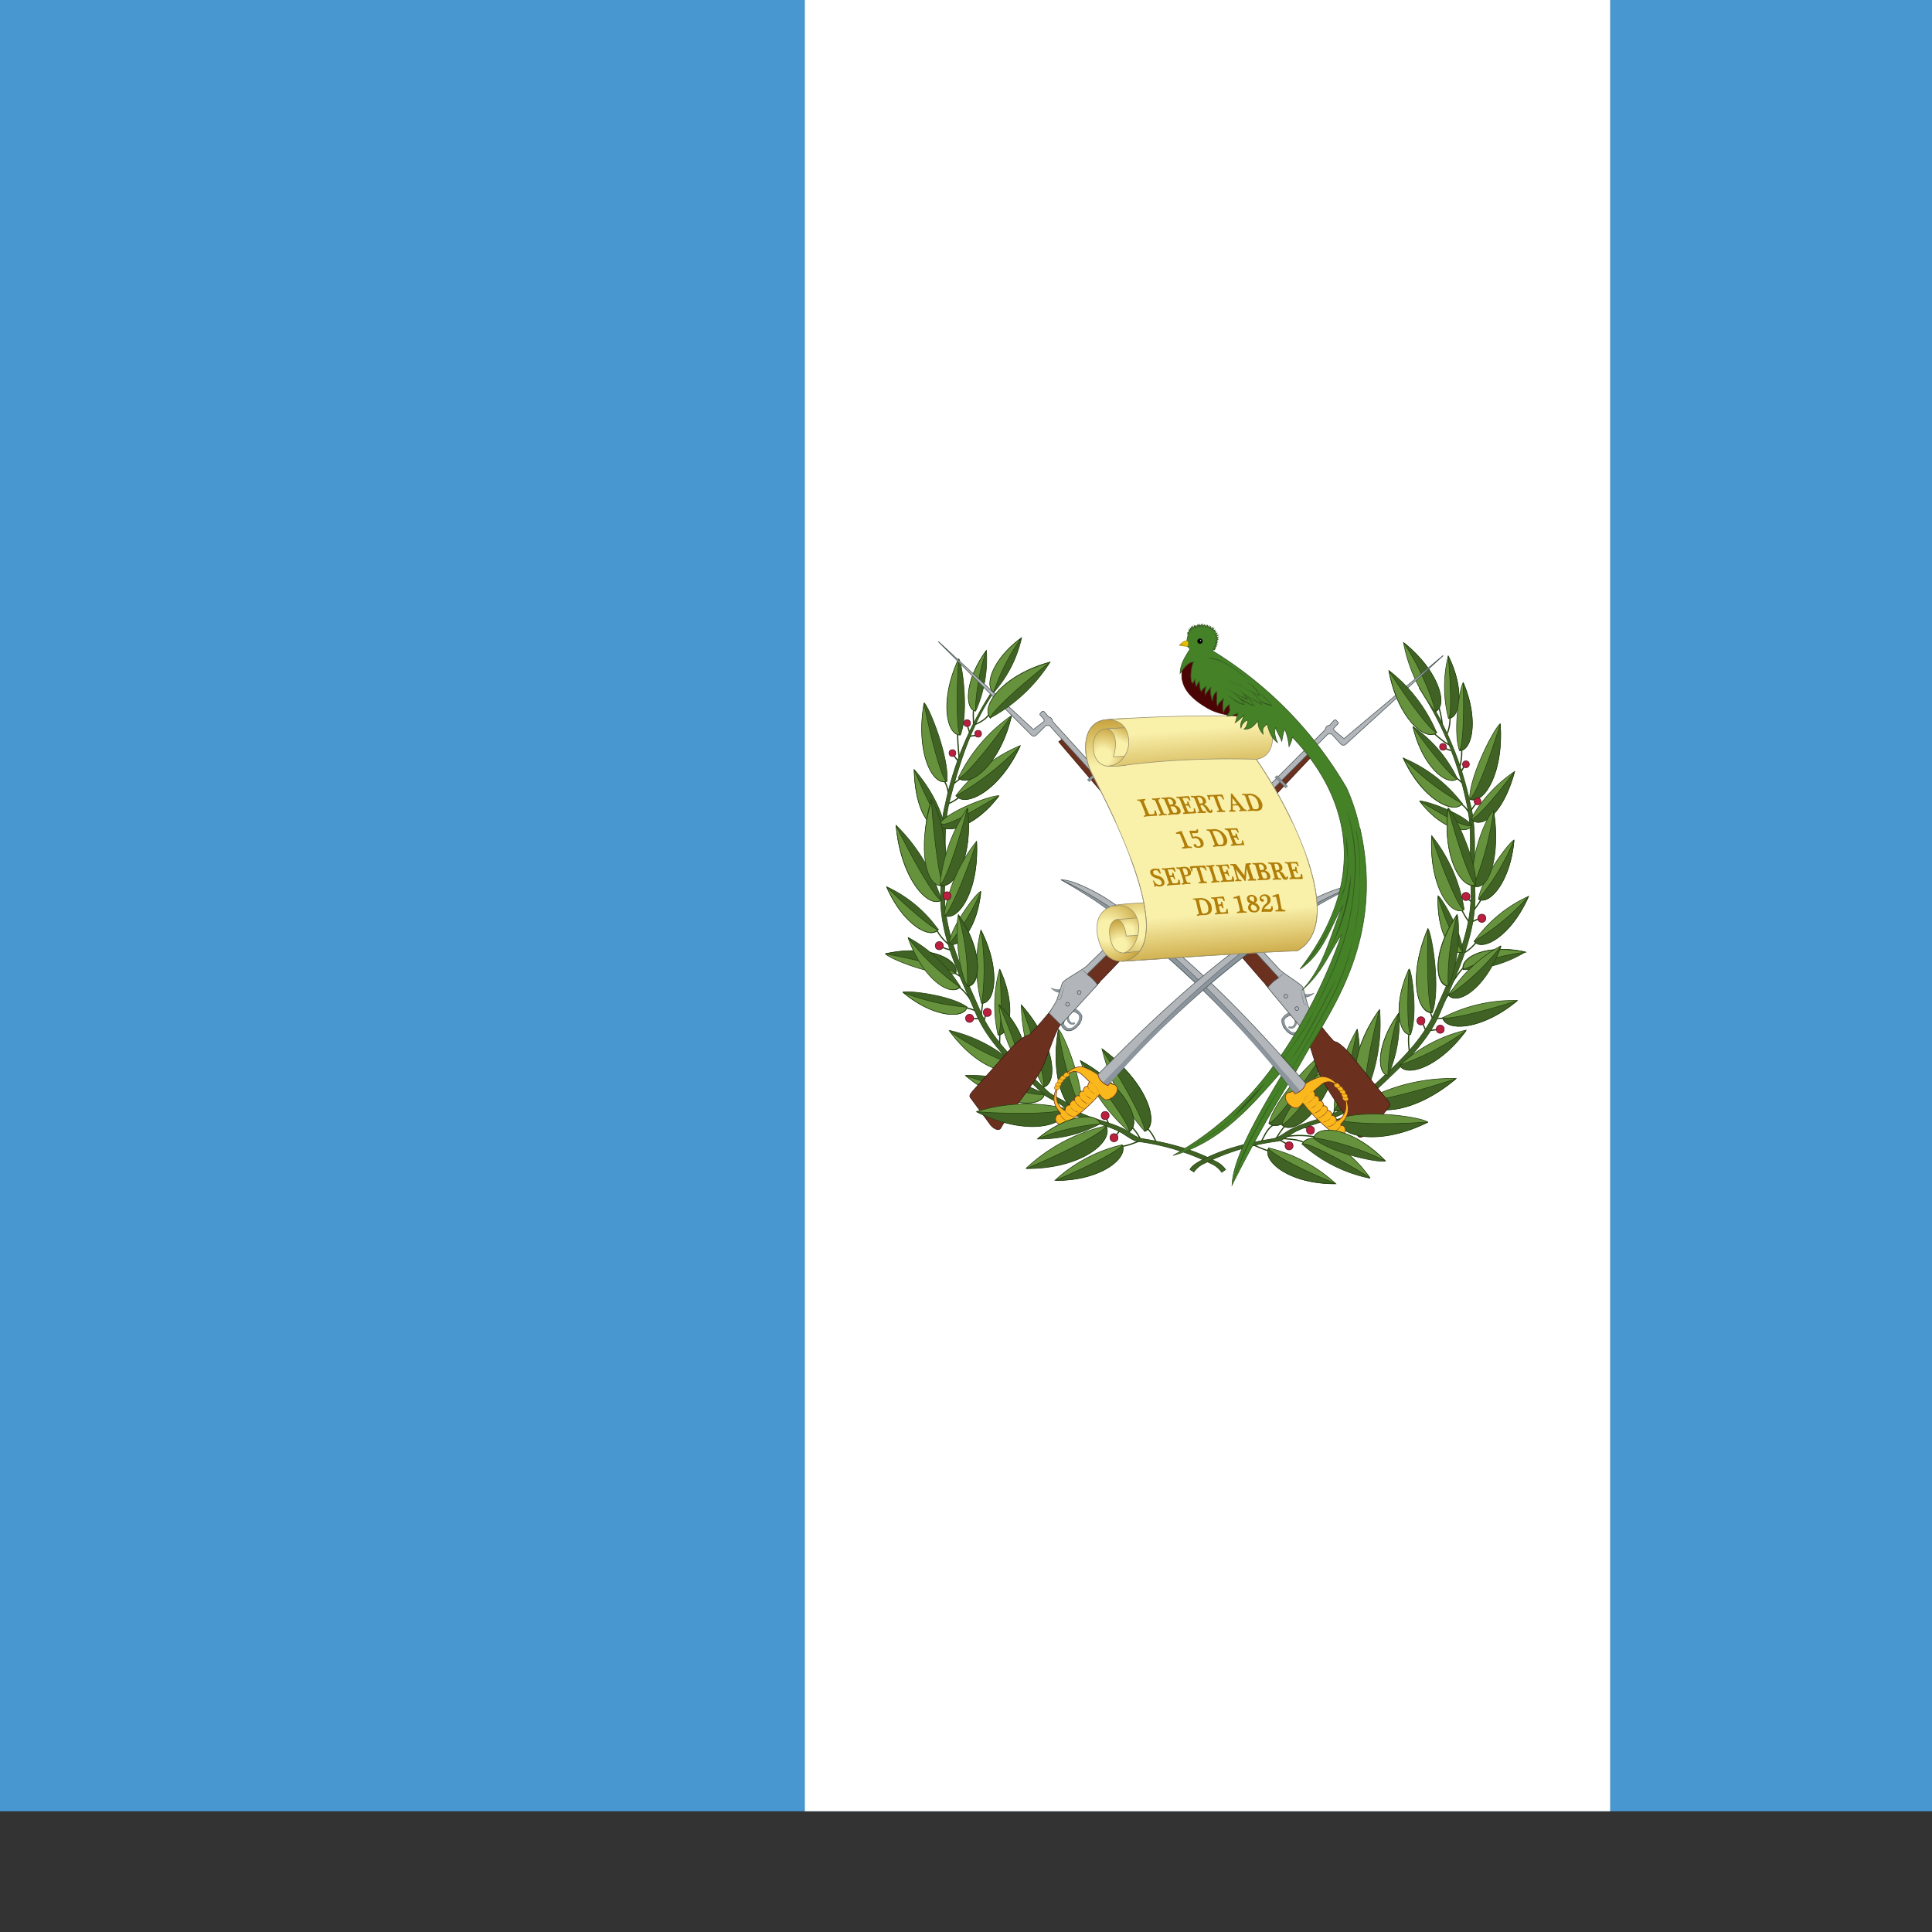 <svg xmlns="http://www.w3.org/2000/svg" version="1.1" viewBox="0 0 512 512" fill="currentColor"><rect x="0" y="0" width="512" height="512" fill="#333333" stroke="none"/><defs><radialGradient id="flagGt4x30" cx="447.4" cy="308.3" r="16.5" gradientUnits="userSpaceOnUse" href="#flagGt4x31"/><radialGradient id="flagGt4x31"><stop offset=".2" stop-color="#f9f0aa"/><stop offset="1" stop-color="#b07e09"/></radialGradient><radialGradient id="flagGt4x32" cx="451.6" cy="313" r="10.9" gradientUnits="userSpaceOnUse" href="#flagGt4x31"/><radialGradient id="flagGt4x33" cx="454.1" cy="308.6" r="9.8" gradientUnits="userSpaceOnUse" href="#flagGt4x31"/><radialGradient id="flagGt4x34" cx="458.4" cy="307.1" r="17.4" gradientUnits="userSpaceOnUse" href="#flagGt4x31"/><radialGradient id="flagGt4x35" cx="446" cy="252.4" r="13" gradientUnits="userSpaceOnUse" href="#flagGt4x31"/><radialGradient id="flagGt4x36" cx="477.9" cy="215.3" r=".3" gradientUnits="userSpaceOnUse"><stop offset=".3" stop-color="#a50a0a"/><stop offset="1" stop-color="#4c0505"/></radialGradient><radialGradient id="flagGt4x37" cx="489.1" cy="210.3" r=".3" fx="489.1" fy="210.3" gradientTransform="scale(.977 1.023)" gradientUnits="userSpaceOnUse"><stop offset="0" stop-color="#fff"/><stop offset="1" stop-color="#fff" stop-opacity="0"/></radialGradient><linearGradient id="flagGt4x38" x1="473.9" x2="472.4" y1="259.2" y2="232" gradientUnits="userSpaceOnUse"><stop offset=".2" stop-color="#b07e09" stop-opacity="0"/><stop offset="1" stop-color="#b07e09"/></linearGradient><linearGradient id="flagGt4x39" x1="483.1" x2="485.5" y1="296.7" y2="326.6" gradientUnits="userSpaceOnUse"><stop offset=".2" stop-color="#b07e09" stop-opacity="0"/><stop offset="1" stop-color="#b07e09"/></linearGradient><linearGradient id="flagGt4x3a" x1="451.5" x2="455.4" y1="249.5" y2="240.6" gradientUnits="userSpaceOnUse"><stop offset=".2" stop-color="#f9f0aa"/><stop offset="1" stop-color="#b07e09"/></linearGradient><linearGradient id="flagGt4x3b" x1="473.3" x2="475.9" y1="237.2" y2="270.4" gradientUnits="userSpaceOnUse"><stop offset=".2" stop-color="#f9f0aa"/><stop offset="1" stop-color="#b07e09"/></linearGradient></defs><path fill="#4997d0" d="M0 0h640v480H0Z"/><path fill="#fff" d="M213.3 0h213.4v480H213.3Z"/><g transform="matrix(.811 0 0 .826 -69.4 -8)"><g stroke="#24420e"><path fill="none" stroke-width=".4" d="M452.1 377.5c2.7-.4 4.2-1.2 6-1.8m2.3-4.1a13 13 0 0 1 3 4.7m-8.1-5.1a13 13 0 0 1 3 4.2m-49.5-136.6c-1 1.6-3 2.7-4.8 3.4m-.3-.2c0-1.4-.2-3 0-4.4m-1.9 5c0 .4.4 1.4.6 2m2.1 1l-2 .3m-4-.9c0 2.6.3 5.6.5 7.9m-1.8-1c.5.8 1 1.5 1.6 1.9m-4.6 6.5c.5.9 1 2 1.3 4m3.7-4.7l-2 1.5m1.7 4.4c-1 .9-2.2 1.5-3.5 2.1m-3.8 40.4a16 16 0 0 0 4 4.7m.6 1.7a8 8 0 0 1-3-1m4.4 8.5l1.7 1m-.4 3.4c1.2.8 2.5 2.3 3.7 3.9m-1.4 2.8c1.4.3 2.5.7 3.2 1m-1 2.5h2m1.3-5.3l-.5 4.2m1 1.6l.4-1.6m4.7 6l-.1 3.2m39.2 27.9l-1.2 1.6m-2.4-3.9l-.7-1.8"/><g stroke-width=".2"><path fill="#406325" d="M486.1 385a7.8 7.8 0 0 0-3.3-2.7c-7.7-4-15.4-5.9-24-7.3c-2.1-.3-4.1-2.2-6.2-3.2c-5-2.3-10.5-3.2-15.3-5.7c-.3-.1-1.5-.8-2-1.5c-2-2.2-5.5-2.9-7.6-5c-8.4-7.8-17.2-15-21.8-25.5c-5.6-12.7-12.5-25.8-11.6-40.2c.6-9.2-.7-18.4 1.5-27c3.4-13 7.6-25.7 15.4-36.4l-1.3.8a103.8 103.8 0 0 0-15.4 36.3c-2.3 8.7-1 18-1.5 27c-1 14.5 6 27.6 11.5 40.3c4.6 10.4 13.5 17.7 21.8 25.6c2.2 2 5.6 2.7 7.6 5a10 10 0 0 0 2 1.5c4.9 2.4 10.4 3.3 15.4 5.7c2 1 4 2.8 6 3.2a76.5 76.5 0 0 1 24.2 7.2a8 8 0 0 1 3.3 2.7l1.3-.9"/><g fill="#67923d"><path d="M406.3 331.6a46.9 46.9 0 0 1-.2-23.5c6.7 13 4.5 23.7.2 23.5zm45.9 45.4a49 49 0 0 0-21.9 11.4c15.1.1 24-7.3 21.9-11.4zm7.5-4.3a60.1 60.1 0 0 1-14-26.5c15 10.9 18.9 24.3 14 26.5z"/><path d="M454.6 372.8a55.1 55.1 0 0 1-16-22.8c15.3 8.2 20.3 20.2 16 22.8zM439 366c1-7.8-5.6-24.2-7.5-26c-3 16.5 3 27.6 7.5 26zm-27.3-24.3a42 42 0 0 1 .5-21c5.5 11.7 3.3 21.2-.5 21zM398 264.9a51 51 0 0 1 21-16c-6.8 14.6-18 19.9-21 16z"/><path d="M398.7 259.3a51.8 51.8 0 0 1 17.4-20c-3.7 15.7-13.7 23.2-17.4 20zm27.9 99.2a55 55 0 0 1-7.3-26.4c11.2 12.5 12 25.3 7.2 26.4zM397.9 322c-7 1.1-21.4-4.6-23-6.3c14.6-3.2 24.4 2 23 6.3zm-2.2-9.7c.8-5.5 8.6-15.8 10.3-16.6c-1 12-7.4 18.6-10.3 16.6zm51.3 58.6a57 57 0 0 0-26.1 13.6c18 .1 28.7-8.7 26.1-13.6z"/></g><g fill="#406325"><path d="M406.4 331.5c4.2.2 6.4-10.4-.3-23.4a78.9 78.9 0 0 1 .3 23.4zm11.2 20a48.8 48.8 0 0 0-21.7-11.2c8.9 12.1 19.9 15.1 21.7 11.2zm-24.4-53a56.8 56.8 0 0 0-14.8-24c1.5 17.2 10.6 26.7 14.8 24zm8.4 34.3c-5-3.7-19-5.4-21-4.8c10.2 8.4 20.2 8.5 21 4.8zm-9.4-24.8a42 42 0 0 0-16.9-13.8c5.5 12.4 14.6 17 16.9 13.7zm2.8-47.6c.8-7.6-5.6-23.4-7.4-25.2c-2.9 16 2.9 26.7 7.3 25.2zm4.4-14.9c2.7-6.5.8-22.4-.5-24.4c-6.4 13.5-3.8 24.6.5 24.4z"/><path d="M404.4 237.8a40.3 40.3 0 0 0 3.5-19.4c-7.2 9.7-7 18.9-3.5 19.4zm6-6.1a38.8 38.8 0 0 0 9-17.4c-9.7 7-12.2 15.8-9 17.4zm-16.1 43.2c.1.9-1-8.2-10-18.3c.4 14.8 6.2 20.4 10 18.3zm32.6 85.8a53 53 0 0 0-25.8-6c12.6 10.4 24.9 10.6 25.8 6zM439 366c-4.6 1.5-10.5-9.5-7.6-26a99 99 0 0 0 7.5 26zm13.3 11c2 4.1-6.8 11.5-21.8 11.4c12-5 21.2-9.9 21.8-11.3zm7.3-4.4c4.9-2.3 1.1-15.5-14-26.4c8.6 13.2 14.5 24.6 14 26.4z"/><path d="M454.6 372.7c4.2-2.7-.7-14.5-16-22.7c9.5 11.2 16.2 21 16 22.7zm-42.8-31c3.7.2 6-9.3.5-21c.7 11 .4 20-.5 21zM398 265c3 3.8 14-1.4 20.9-16a90.6 90.6 0 0 1-20.9 16z"/><path d="M398.9 259.3c3.6 3.2 13.5-4.3 17.2-20c-8 11.3-15.6 19.8-17.2 20zm27.7 99.1c4.7-1.1 4-13.8-7.3-26.3c5 13.5 8 24.8 7.3 26.3zM397.7 322c1.4-4.3-8.3-9.4-22.8-6.3c12.3 2.2 22 5 22.8 6.3zm-1.9-9.6c2.9 1.8 9.1-4.7 10.3-16.7a68.6 68.6 0 0 1-10.3 16.7zM447 371c2.5 5-8 13.7-26 13.6c14.2-5.9 25.3-11.8 26-13.6z"/><path d="M399.4 326.3a45 45 0 0 0-17-15.8c5 13.6 14.2 19.1 17 15.8z"/></g><g fill="#67923d"><path d="M392.4 274c4-4.7 17.5-9.2 19.6-9c-8 10.5-18 12.6-19.6 9zm25.1 77.5c-1.8 4-12.7 1-21.7-11.1a84.4 84.4 0 0 0 21.7 11.1zm-24.4-53c-4.2 2.7-13.1-6.8-14.7-24c6.6 13.3 13 23.5 14.7 24zm8.4 34.3c-.7 3.7-10.7 3.6-20.8-4.7a74 74 0 0 0 20.8 4.7zm-9.5-24.9c-2.3 3.2-11.2-1.3-16.7-13.7c8.2 8 15.5 13.7 16.8 13.7zm2.8-47.6c-4.4 1.6-10.1-9-7.3-25c2.7 13.5 6 24.2 7.3 25zm4.5-14.9c-4.3.3-6.9-10.8-.5-24.3c-.8 12.8-.5 23.3.5 24.3zm5-7.6c-3.4-.6-3.7-9.7 3.6-19.4a66.2 66.2 0 0 0-3.6 19.4zm6-6.1c-3.1-1.7-.7-10.4 9-17.3a66.2 66.2 0 0 0-9 17.3z"/><path d="M394.3 274.9c-3.9 2.1-9.6-3.5-10-18.3c5 11.7 8.6 17.8 10 18.3zm32.5 85.8c-.9 4.6-13.1 4.4-25.7-5.9c13.2 4.3 24.3 6.7 25.7 5.9zm-8.2-9.5A41 41 0 0 1 412 332c9 8.7 10.2 18.1 6.8 19.2zm-16.8-25c-3.6-5.8-4-20.9-3-23c8.3 11.9 7.3 22.7 3 23zm-2.7.1c-2.7 3.3-11.9-2.1-16.8-15.8a77.3 77.3 0 0 0 16.8 15.8z"/></g><g fill="#406325"><path d="M392.4 274c1.6 3.6 11.4 1.5 19.5-8.9c-12 6.8-16.7 9.8-19.5 8.9zm9.3 52c4.3-.3 5.3-11-3-22.8a72.7 72.7 0 0 1 3 22.9zm17 25.2c3.4-1 2.2-10.5-6.7-19.2c4.4 9.7 7.2 18 6.7 19.2z"/><path d="M394.2 291.8c2-8.4-1.7-22.6-4.3-25.6c-4.7 15.4-.2 26.6 4.3 25.6z"/></g><path fill="#67923d" d="M394 293.8c-6 1.3-8.7-12-4.1-27.1c1 13.5 2.8 26.1 4 27z"/><path fill="#67923d" d="M392.7 293.7a53 53 0 0 1 9-24.7c2 15.8-4.5 26.3-9 24.7z"/><path fill="#406325" d="M392.8 293.6c4.5 1.6 10.9-8.8 8.9-24.6c-3.5 13.3-7.5 23.8-8.9 24.6z"/><path fill="#67923d" d="M394.1 303.3a50 50 0 0 1 10.6-23.7c.8 16.2-6.3 25.9-10.6 23.7z"/><path fill="#406325" d="M394.2 303.4c4.2 2.2 11.3-7.4 10.5-23.5c-4.4 12.8-9 22.9-10.5 23.5z"/></g><g fill="#ba1f3e" stroke="#511124" stroke-width=".2"><circle cx="396.8" cy="251.3" r="1.1"/><circle cx="405.2" cy="245.1" r="1.1"/><circle cx="401.6" cy="241.7" r="1.1"/><circle cx="392.5" cy="313.1" r="1.3"/><circle cx="395" cy="297.1" r="1.3"/><circle cx="408.2" cy="334.5" r="1.3"/><circle cx="402.4" cy="336.4" r="1.3"/><circle cx="446.7" cy="367.6" r="1.3"/><circle cx="449.6" cy="374.7" r="1.3"/></g></g><g stroke="#24420e"><path fill="none" stroke-width=".4" d="M561.1 259c.7.6 1.2.8 2.3 1.9m-6.6-18.9c0-1.4-.6-3.7-.9-5m3.5 3c0 1.9-.3 3.7-1.1 5.4m-4.2-.5c1.8 1.6 3.5 3 5.3 3.9m3.8 1.2c.1 2-.1 4-.7 6m.4 1.5l1.3-2.3m-1.9 12.2c1.4.3 2.8 2 3.5 3.5m.5-1.3l1.6-2.2m1.7 30.8a24 24 0 0 1-2.4 3.4m-4 0c.8 1.4 1.6 3 2.6 4m2.5 5.9a13.2 13.2 0 0 1-4.5 4m.2 4.5c-1.1.8-2.5 3-3.7 4.7m8.4-20.2l-2.1.9m-1.4-7.4l1.2 1m-9.3 37.4h-2m-2.1-1.8l.6 1.6m-7.6 5.1c-.3 1.9-.1 3.7.1 5.6m4.3-9l1 2.2m3.9-.1l-2.5.3M522 365.6l-1 1.8m11.9-4c-1.5.2-2.8 0-4.1-.2m-5.5 6c-1-.5-2-.7-3-1m-14.7 2.7c-.9.7-2 2.4-3 4m-.6-4.5c-2.4 1.3-3.2 3.7-4.4 5.8m2.8 2.8c-1.6-.4-3.4-1.2-5.3-2m16.7-.7c-2.3-1.2-4.7-1-7.1-1.4m10.8-.4c-3.7-.7-7-.6-10.3-.1m7.8-2.6l-1.4-.6m-5.6 5.5l-2.3-1.3m57.9-49.2c-1.2.8-2.5 2.3-3.7 3.9m1.8-79.6l-2.2-.8"/><g stroke-width=".2"><path fill="#406325" d="M474.4 384.9c.8-1.3 2.1-2 3.3-2.7c7.7-4 15.4-5.8 24-7.2c2.1-.4 4.1-2.3 6.2-3.2c5-2.4 10.5-3.3 15.3-5.7c.3-.2 1.5-.9 2-1.6c2-2.2 5.5-2.9 7.6-5c8.4-7.8 17.2-15 21.8-25.5c5.6-12.7 12.5-25.8 11.6-40.2c-.6-9.2.7-18.4-1.5-27a104.6 104.6 0 0 0-15.4-36.4l1.3.8a103.8 103.8 0 0 1 15.4 36.4c2.3 8.6 1 17.9 1.5 27c1 14.4-6 27.5-11.5 40.3c-4.6 10.4-13.5 17.6-21.8 25.5c-2.2 2-5.6 2.7-7.6 5a10 10 0 0 1-2 1.5c-4.9 2.4-10.4 3.4-15.4 5.7c-2 1-4 2.8-6 3.2A76.5 76.5 0 0 0 479 383a8 8 0 0 0-3.3 2.7l-1.3-.8"/><g fill="#406325"><path d="M553.6 334.6c2.8-7.4 0-24.8-1.4-27c-6.7 15.4-3.4 27.6 1.4 27z"/><path d="M546.5 341.6c2.3-5.6.7-19.3-.4-21c-5.5 11.7-3.3 21.3.4 21zm16.9-74.1a46.9 46.9 0 0 0-19.3-14.6c6.2 13.3 16.5 18.2 19.3 14.6z"/><path d="M561.8 259.5a43.3 43.3 0 0 0-14.5-16.7c3.1 13 11.4 19.3 14.5 16.7zm4.7 14.9c-3.5-4-15.2-7.9-17-7.7c7 9 15.6 10.9 17 7.7zm-2.8 46.4a40 40 0 0 0 20.3-5.7c-12.9-2.8-21.5 1.9-20.3 5.7zm-.2-5.7c0-5.6-6.3-16.8-8-18c-.5 12 4.9 19.5 8 18z"/><path d="M564 301.4a50 50 0 0 0-10.6-23.6c-.8 16.2 6.3 25.8 10.6 23.6zm-53 75.3a47.7 47.7 0 0 0 22.2 11c-8.8-12.3-20.1-15.1-22.1-11z"/></g><g fill="#67923d"><path d="M553.6 334.4c-4.9.6-8.1-11.4-1.4-26.8c-.5 14.2.2 25.7 1.4 26.8zM500.2 378a50 50 0 0 1 21.9 11.5c-15.1.1-24-7.3-22-11.4zm0-7.9c2-8 15-21.2 17.5-22.1c-3.6 17.1-13.7 25.5-17.5 22.1zm21.3-4.1a54 54 0 0 1 7.5-26c3 16.4-3 27.5-7.5 26zm21.5-14.6a48.8 48.8 0 0 1 21.6-11.2c-8.9 12.1-19.8 15.1-21.7 11.2zm25.7-53.3c1-6.3 9.7-17.9 11.6-18.9c-1.2 13.6-8.3 21-11.6 19z"/><path d="M557 336.2a50.5 50.5 0 0 1 24.4-5.5c-11.8 9.7-23.5 9.8-24.4 5.5zm10.3-24.5a44 44 0 0 1 17.7-14.4c-5.8 13-15.3 17.8-17.7 14.4zm-1.5-45.6c0-7.6 8-22.7 10-24.2c1.1 16.1-5.7 26.2-10 24.2zm-6.9-25.9a40.4 40.4 0 0 1-.1-20c5.5 10.9 3.7 20 0 20z"/><path d="M554.6 238a49.7 49.7 0 0 1-10.4-22.1c11.8 9.3 14.4 20.4 10.4 22.1zm11.7 34.5c-.3.9 3-7.7 14.2-15.3c-4 14.3-11 18.3-14.2 15.3zm-34.1 89.9a61 61 0 0 1 29.2-6.7c-14.2 11.8-28.2 12-29.2 6.7zm14.3-20.8c-3.7.2-6-9.3-.5-21c-.7 11-.4 20 .5 21zm16.9-74.1c-2.7 3.6-13-1.2-19.2-14.6a78.8 78.8 0 0 0 19.2 14.6zm-1.7-8c-3.1 2.6-11.3-3.6-14.4-16.7c6.7 9.4 13 16.5 14.4 16.7zm4.8 15c-1.4 3.1-9.9 1.3-16.9-7.7c10.4 5.9 14.5 8.4 17 7.7zm-2.6 46.2c-1.3-3.8 7.3-8.3 20.2-5.5a69 69 0 0 0-20.2 5.5zm-.4-5.6c-3.2 1.5-8.5-5.9-8-17.9a68.7 68.7 0 0 0 8 18z"/><path d="M563.9 301.6c-4.3 2.2-11.3-7.4-10.5-23.5c4.4 12.8 9 22.9 10.5 23.5zm-52.7 75.1c2-4.2 13.1-1.4 22 10.8c-11-6.7-20.5-11.3-22-10.8z"/></g><g fill="#406325"><path d="M521.5 365.8c4.6 1.6 10.5-9.4 7.6-25.9c-2.8 14-6.2 25.1-7.6 26z"/><path d="M531.8 360.6a55 55 0 0 0 4.6-27c-10 13.6-9.4 26.3-4.6 27zm-31.7 17.5c-2 4.1 6.7 11.5 21.8 11.3c-12-4.8-21.2-9.8-21.8-11.3zm.2-8.1c3.8 3.4 13.8-4.9 17.4-22c-8.1 12.4-15.7 21.8-17.4 22zm42.7-18.6c1.8 4 12.7 1 21.7-11.1a84.4 84.4 0 0 1-21.7 11.1zm25.8-53.3c3.3 2.1 10.3-5.3 11.5-18.8a74.8 74.8 0 0 1-11.5 18.8zM557 336.2c1 4.4 12.5 4.2 24.4-5.5c-12.5 4-23 6.2-24.3 5.5zm10.4-24.6c2.5 3.4 11.9-1.4 17.7-14.4a75 75 0 0 1-17.7 14.4zM566 266c4.2 2 11-8 9.8-24c-4 13-8.4 23.3-9.9 24zm-7-25.9c3.5.1 5.4-9-.2-20c1 10.5 1 19.1.2 20zm-4.3-2.2c4-1.7 1.4-12.7-10.4-22a81.7 81.7 0 0 1 10.4 22zm11.6 34.7c3.2 3 10.2-1 14.2-15.4c-7.8 10.1-12.7 15.2-14.2 15.4zm-34 89.9c1 5.2 14.9 5 29-6.7c-14.9 4.8-27.4 7.6-29 6.7z"/><path d="M539.1 354.8a41 41 0 0 0 3.6-20.1c-7.5 10-7.2 19.5-3.6 20zm19.6-28.7c3.6-5.7 4-20.9 3-23c-8.3 11.9-7.3 22.7-3 23z"/></g><path fill="#67923d" d="M531.8 360.5c-4.8-.6-5.3-13.3 4.5-26.8c-3.6 13.8-5.4 25.4-4.5 26.8zm35.2-68.3c-1-7.8 4-20.1 6.6-22.5c2.6 14.4-2.7 24-6.6 22.5zm-27.9 62.5c-3.6-.5-3.9-10 3.6-20a67.4 67.4 0 0 0-3.6 20zm23.4-104.2c-2.2-6 0-20 1.2-21.8c5.3 12.2 2.6 22.1-1.2 21.8zm-58.1 120.1c2.5-8 16.2-21 18.8-22c-4.3 17.5-15 25.6-18.8 22zM559 329a45 45 0 0 1 16.9-15.8c-5 13.6-14.2 19.1-17 15.8zm-.2-3c-4.3-.4-5.3-11 3-22.9a72.7 72.7 0 0 0-3 22.9z"/><path fill="#406325" d="M567 294c5.2 1.9 9-9.8 6.6-23.9a98 98 0 0 1-6.6 24z"/><path fill="#406325" d="M567.8 293.6c.5-7.5-7-23-9-24.7c-2 15.8 4.5 26.3 9 24.7zm-5.3-43.2c3.9.4 6.5-9.4 1.2-21.7c.4 11.5-.2 20.8-1.2 21.7zm-58 120.1c3.8 3.7 14.4-4.4 18.7-21.8c-8.8 12.3-17 21.6-18.7 21.8zm54.6-41.5c2.8 3.3 12-2.1 17-15.8a77.3 77.3 0 0 1-17 15.8z"/><path fill="#67923d" d="M567.7 293.5c-4.5 1.7-10.9-8.7-8.9-24.5c3.5 13.2 7.5 23.7 8.9 24.5z"/></g><g fill="#ba1f3e" stroke="#511124" stroke-width=".2"><circle cx="564.6" cy="254.9" r="1.1"/><circle cx="568.4" cy="266.8" r="1.1"/><circle cx="569.8" cy="304.3" r="1.3"/><circle cx="564.6" cy="297.3" r="1.3"/><circle cx="549.9" cy="337.2" r="1.3"/><circle cx="556.2" cy="339.9" r="1.3"/><circle cx="513.8" cy="372.3" r="1.3"/><circle cx="506.8" cy="377.3" r="1.3"/><circle cx="557.1" cy="249.3" r="1.1"/></g></g><g id="flagGt4x3c" fill="#8c959d" stroke="#485654" stroke-width=".1"><path d="M434.3 336.3c-.2 1 .8 2.3 2 2c.5 0 .7-.5.2-.5c-.4.2-.9 0-1.2-.3a2 2 0 0 1-.4-2z"/><path stroke="none" d="M437.2 338.3c-1 1.2-2.5 1.7-3.4.9c-.6-.6-.8-1.2-.5-2l-1 1.3s.6 1.3 1.6 1.8c1.3.5 3-.3 4-1.6c.8-1 1.6-2.4 1-3.6a4 4 0 0 0-2-1.7l-1 1c.5-.2 1.2 0 1.7.4c1.3 1 .6 2.5-.4 3.5"/><path fill="#485654" stroke="none" d="M437.2 338.3a4 4 0 0 1-1.1 1c-.5.2-1 .4-1.5.3a1 1 0 0 1-.7-.3a1 1 0 0 1-.5-.6c-.2-.2-.2-.4-.3-.7c0-.3 0-.5.2-.8l.1.1l-1.1 1.3v-.1l1 1.3l.7.4l.8.1a3 3 0 0 0 1.6-.5c.5-.2 1-.6 1.3-1l1-1.4c.2-.5.4-1 .3-1.6c0-.3 0-.5-.2-.8a4.2 4.2 0 0 0-1.9-1.6h.1l-1 1.1h-.1c.2-.2.5-.2.7-.2l.8.2c.4.3.8.7.9 1.2c.1.5 0 1-.2 1.4c-.2.5-.5.9-.9 1.2m0 0c.4-.3.6-.7.8-1.2c.2-.4.3-1 .2-1.4c-.1-.5-.5-.8-.9-1c-.4-.3-1-.4-1.3-.2h-.1l1-1.2a4.2 4.2 0 0 1 2 1.7c.2.2.3.5.3.8c0 .6-.1 1.2-.4 1.7c-.2.5-.5 1-1 1.4c-.3.5-.8.8-1.3 1.1c-.5.3-1 .5-1.7.5a2.2 2.2 0 0 1-1.6-.6a5 5 0 0 1-1-1.4l1-1.3h.2l-.1.8c0 .2 0 .5.2.7l.5.5c.1.2.4.3.6.3c.5.1 1 0 1.5-.2z"/><path fill="#6c301e" stroke="#351710" stroke-linejoin="round" stroke-width=".2" d="m515.2 249.3l-40.1 39.5L434 328l-4.6 5.4c-2 2.3-4.4 5.3-7.2 8c-.5.7-1.1.4-1.7.8c-1.8 1-3.7 2.8-5 4.3L403.2 360c-.7.9-1 1.4-.4 2l6.6 8.8c1.2 1.2 2.6 1.8 3.2.8c3.1-5.5 11-13.8 14-20.3c1.7-4 3.9-11.1 5.5-12.8c2-2.2 7.1-7.8 11.8-12.7l1-1c.2-.4.5-.7.9-1c23.5-24 50.7-53.1 70.5-73.6z"/><path d="M431.9 328.1c-1.2 0-2-.7-2.9-1.4c1.2.4 2.4.8 3.5.3z"/><path fill="#b2b6ba" stroke-width=".2" d="m557 220.1l-31.8 26.2c-.3.4-.6.3-.9 0l-2.9-2.4v-.6l1.4-1.4c.2-.2 0-.3-.1-.6l-.6-.6c-.3-.1-.5 0-.7.2l-1.4 1.5c-.7 0-1.3.6-1.4 1.4c-19.2 18.7-35.8 35.4-54.9 53.8l-22.6 21.6c-.8 1-4.3 2.9-6.6 4.4c-.8.5-1.5 1-1.8 1.5l-1.8 5.5c-.6 1.2-2.5 4-2.5 4.2l3.8 3.7l11.1-11.9l.9-1a13.3 13.3 0 0 0-2.6-2.7l-.7-.5c-.1-.2.3-.5.5-.7c26.4-25.6 55-53.7 78.2-76.6a1.4 1.4 0 0 0 1 0l2.9 3.1c.6.7 1.2.7 1.7.4l31.9-28.5z"/><path fill="#485654" stroke="none" d="M431 330.4h.6l.5-.1l.7-2.4l.8-2.4c-.2-.2-.4-.4-.7-.4c.3 0 .5.2.7.4l-.7 2.4l-.7 2.4l-.6.2z"/><circle cx="438.2" cy="328.1" r=".6" fill="none" stroke-width=".2"/><circle cx="434.4" cy="331.9" r=".6" fill="none" stroke-width=".2"/><path fill="#485654" stroke="none" d="M441 322.4a11.7 11.7 0 0 1-1.8-1.6a11.6 11.6 0 0 1 1.8 1.6"/><path d="m502.2 259l3.5 3.5l.6-.6l-3.5-3.4l-.6.6z"/></g><use width="100%" height="100%" href="#flagGt4x3c" transform="scale(-1 1)rotate(-2.8 -9.3 19640.2)"/><g stroke="#24420e" stroke-width=".2"><path fill="#67923d" d="M434 365.4a55.8 55.8 0 0 0-29.3.9c16.3 8 29.5 4.6 29.2-1zm89 3.3c7.8-3.3 26.8-.7 29.1 1c-16.2 7.9-29.5 4.5-29.2-1z"/><path fill="#406325" d="M433.8 365.5c.3 5.5-12.8 8.9-29.1.9c15.3 1 27.8.4 29-1zm89.2 3.3c-.2 5.5 12.9 8.9 29.2.9c-15.3 1-27.8.4-29.1-1z"/></g><g id="flagGt4x3d"><path fill="#b2b6ba" stroke="#485654" stroke-width=".2" d="M508.5 360a237.5 237.5 0 0 0-76.1-68c3.5-.2 11.4 3.9 14.7 6c23.9 15.4 44.3 35.8 65.6 59.8c-1.2 1.2-2 2-3.4 3z"/><path fill="#8c959d" d="M510.6 359.8L509 361c-23-29.6-55-57.9-76.7-69c30.1 13.8 55.4 41.7 78 67.6h.1z"/><path fill="#485654" d="M510.6 359.8L509 361a303 303 0 0 0-35.2-38a285 285 0 0 0-30.4-24.3c-3.6-2.4-7.3-4.7-11.1-6.7v-.2c8 3.7 15.4 8.2 22.5 13.3c7 5 13.6 10.7 20 16.6a360 360 0 0 1 18.3 18.5c6 6.4 11.6 13 17.4 19.5zm0 0c-5.8-6.6-11.5-13-17.5-19.4a355 355 0 0 0-18.3-18.5c-6.4-5.9-13-11.5-20-16.6c-7-5-14.5-9.6-22.4-13.2v-.2a196.2 196.2 0 0 1 21.7 14.3a284.9 284.9 0 0 1 38.2 35.1a314 314 0 0 1 16.8 19.8z"/><g fill="#fab81c" stroke="#6c301e" stroke-width=".1"><path stroke-width=".2" d="M517.5 355c-2 .6-3.7 1.3-5.3 2.3c-.2 1.4-2 3-3.5 3.3l-.6-.8h-.2l-.6.3c-.6 0-1.3.2-1.6 1c-.4 1 .3 2.3 1.2 3.1c1 .7 1.4 1 2.4 1c1.1-.3 1.7-1.3 2-1.6c3.7 4.5 6.5 7 11.2 10.6c2.1 0 3.2-1.3 2.5-2.8c-.2-.5-.8-.8-1.3-.6v-.5c2.4-2.2 3.5-5 .9-9.8c-2.2-4-4.7-5.4-7-5.4h-.1zm6.2 4.6c.5.7.7 1.4 1 2c1.6 3 .3 6.7-2.3 7.8h-.2c.4-.7-.8-2.2-1.4-1.7c.3-.7-.7-2-1.5-1.7c.4-.7-.5-1.9-1.4-1.5c.4-.7-.3-1.8-1.3-1.6c.3-.8-.4-1.8-1.3-1.6c0-.8-.2-1.2-.5-1.5c1-.8 2.3-2.1 3.4-2.7c2.7-1.2 4.4 1 5.5 2.5z"/><path d="M524.9 362.8c-.5-.3-.8-.8-.6-1.1c.2-.4.7-.5 1.2-.2c.5.2.8.7.7 1c-.2.4-.8.5-1.3.3z"/><path d="M524.6 361.8c-.5-.3-.8-.8-.6-1.2c.2-.3.7-.4 1.2-.1c.5.2.8.7.7 1c-.2.4-.8.5-1.3.3z"/><path d="M524 360.6c-.5-.2-.8-.7-.6-1c.2-.4.7-.5 1.2-.3c.5.3.8.8.6 1.1c-.1.4-.7.5-1.2.2z"/><path d="M523.2 359.6c-.5-.3-.8-.8-.6-1.1c.2-.3.7-.4 1.2-.2c.5.3.8.8.7 1.1c-.2.3-.8.5-1.3.2z"/><path d="M522.2 358.6c-.6-.2-.8-.8-.6-1v-.2c.2.1.7.2.6-.1c0-.2-.1-.3 0-.2l.6.2c.5.3.8.8.6 1.1c-.1.4-.7.5-1.2.2z"/></g><path fill="#fab81c" d="M511.3 363.6c.7-1.8 2-3.4 3.5-3.8m-3.3 4.1c1.3.2 3.3-1.3 3.8-2.6m-2.6 4c1.6.4 3.3-1.2 4-2.4m-2.5 4c2 0 3.1-1.3 3.7-2.4m-2.2 3.9c1.7 0 3.2-1.3 3.6-2.4m-2.2 3.8c1.9 0 3.1-.9 3.7-2m-2 3.4c1.7.1 3-.9 3.4-1.8m-1.6 3.3c1.6 0 2.7-1 3.1-2"/><path fill="#6c301e" d="M511.3 363.6a7 7 0 0 1 2.3-3.2c.3-.3.7-.5 1.2-.6a4 4 0 0 0-1.2.6a6 6 0 0 0-1 1a8 8 0 0 0-1.3 2.2m.2.3c.4 0 .8 0 1.2-.2l1-.6l1-.8l.6-1a2 2 0 0 1-.6 1a5.3 5.3 0 0 1-2 1.4c-.4.2-.8.3-1.2.2m1.2 1.4h1.2l1-.6a5.6 5.6 0 0 0 1.7-1.8l-.7 1l-.9.9l-1 .5zm1.5 1.6c.4 0 .8 0 1.1-.2l1-.5l1-.8l.6-1a4 4 0 0 1-1.5 1.9l-1 .5zm1.5 1.5c.8 0 1.5-.3 2.1-.8a5.2 5.2 0 0 0 1.5-1.6c-.1.3-.3.7-.6 1l-.8.7l-1 .6a3 3 0 0 1-1.2.1m1.4 1.4c.4 0 .8 0 1.1-.2a4.6 4.6 0 0 0 2-1l.6-.9l-.6 1c-.3.2-.6.5-1 .6c-.6.4-1.3.5-2 .5zm1.7 1.4a4.5 4.5 0 0 0 2-.5l.8-.5c.2-.3.5-.5.6-.8c0 .3-.3.6-.5.8a3.6 3.6 0 0 1-3 1zm1.8 1.5l1-.1l.8-.4l.7-.6l.6-.8a3 3 0 0 1-3.1 1.9"/></g><use width="100%" height="100%" href="#flagGt4x3d" transform="scale(-1 1)rotate(-3.4 -13.8 16470.8)"/><g stroke="#24420e" stroke-width=".2"><path fill="#406325" d="M409.2 240a52.4 52.4 0 0 0 19.5-17.9c-15.6 4.2-22.7 14.3-19.5 18zm145.8 4.7a50 50 0 0 0-15.6-19.9c2.8 15.2 12 22.8 15.6 20z"/><path fill="#67923d" d="M409.2 240c-3.3-3.6 3.8-13.6 19.4-17.8c-11 8.4-19.2 16.2-19.4 17.8zm145.8 4.7c-3.7 3-12.7-4.6-15.5-19.7c7.2 11 14 19.5 15.5 19.7z"/></g><g stroke="#999270" stroke-width=".2"><path fill="url(#flagGt4x30)" d="M452.2 318.1s-6.1.7-7.9-7.8c-1.8-9.1 5.3-10 5.3-10s8.1-.9 13.2-1l2.2 18z"/><path fill="url(#flagGt4x32)" d="M453 315.4s-4 .7-4.8-5.6c-.6-4.5 2.2-5.1 2.2-5.1l9.2 1.6v8.2z"/><path fill="url(#flagGt4x33)" d="M450.4 304.7s6-.4 9-.8l1.3 5.7l-7.1.4s-.5-5.1-3.2-5.3z"/><path fill="url(#flagGt4x34)" d="M449.2 300.4s7.5-1.9 8.5 6.4c.2 2.2-1 7.2-4.7 8.6l13.9-1.5l-1.3-15l-4.6.4s-10 .3-11.8 1z"/><path fill="#f9f0aa" d="M452.2 318.1s51.9-3.5 57.2-3.3c15.8-8.6 0-42.5-13.3-61.5c1.5-4.3-29.9-13.9-44-13c-1.9 0-3.6.2-5.2.3c-7.7.8-7.8 10.7-4.7 17c3 6 30.4 55 11.2 60.3z"/><path fill="url(#flagGt4x38)" d="M507.8 273.3c-3.5-7.3-7.7-14.3-11.7-20c1.5-4.3-29.9-13.9-44-13c-1.9 0-3.6.2-5.2.3c-7.7.8-7.8 10.7-4.7 17c1 1.8 4.3 8 7.9 15.7"/><path fill="url(#flagGt4x39)" d="M455 285c5.6 14.6 8.7 30-1.6 32.9l-1.2.2s52-3.5 57.2-3.3c8.6-4.7 7.8-16.8 3.2-30"/><path fill="url(#flagGt4x35)" d="M447.4 243.5c-3.7 0-4.7 3.6-4.6 5.8c.1 6 4.6 6.2 4.6 6.2l6-.3l2.8-12.2z"/><path fill="url(#flagGt4x3a)" d="m447.4 243.5l8.8-.5l1 9.1l-7.8.4s2.5-7.3-2-9z"/><path fill="url(#flagGt4x3b)" d="M496.1 253.3c6.7-1 6.6-10 2-13.7c-15.5-.6-35.8-.1-50.6 1c1.7 0 6.4.4 6.9 6.5a8.2 8.2 0 0 1-3 7a7 7 0 0 1-4 1.4h3.6l3-.4c21-2.7 42-1.8 42-1.8z"/><path fill="#b07e09" d="M458.5 267.4c-.2-.3-.4-.7-.8-.8c-.2 0-.6 0-.5-.4h.8l1.6-.2c.4.1.3.5 0 .5c-.5 0-.2.5-.1.8l1.3 3c.1.4.4.7.7.7l1.1-.1c.3-.2.2-.6.2-1c-.1-.3.5-.2.5 0l.4 1.4c0 .2-.2.1-.4.1l-3 .2c-.3 0-.8.3-1 0c0-.4.6-.2.6-.5l-.3-1zm4.8-.4c-.1-.2-.3-.6-.7-.7c-.2 0-.6 0-.6-.4c.2-.2.5 0 .7 0l1.7-.2c.3 0 .4.5 0 .4c-.3 0-.3.4-.2.7l1.5 3.4c0 .2.2.5.5.6c.2 0 .6 0 .7.3c0 .3-.4.1-.6.1c-.5 0-1 0-1.6.2c-.2 0-.5 0-.5-.3s.5 0 .6-.4c0-.3-.2-.6-.4-1l-1.1-2.6zm4.5.8c0 .2.4 0 .5 0c.3 0 .6-.1.6-.4c0-.5-.3-1-.7-1.2c-.3-.3-.7-.2-1.1-.2l.1.5zm.6 1.6c.2.3.3.7.6 1c.2.2.6.1.8 0c.3 0 .5-.3.4-.5c-.1-.7-.5-1.3-1.2-1.5h-1l.2.5zm-2-2.4c-.2-.3-.3-.8-.7-1c-.2 0-.6.1-.7-.2c0-.3.6-.1.8-.2c.9 0 1.8-.3 2.6 0c.7.2 1.4.8 1.5 1.6c0 .4-.3.7-.6.8l.5.1c.6.2 1.1.6 1.4 1.2c.2.4.3.9 0 1.3c-.4.4-1 .4-1.4.4c-.8 0-1.5 0-2.3.2c-.3 0-.4-.5 0-.5c.3 0 .3-.4.2-.6l-1.3-3zm7.4-1.9c.3 0 .4.3.5.5l.3.9c-.3.2-.5-.2-.6-.4c-.2-.2-.4-.5-.7-.4h-1.2c-.2.2 0 .4.1.6l.6 1.4c.2 0 .6 0 .8-.3c0-.2-.3-.7.2-.6c.3.2.2.6.4.9l.5 1.1c-.3.3-.5-.1-.6-.4c-.2-.3-.7-.3-1-.3c-.2 0 0 .2 0 .3l.6 1.5c.2.3.7.3 1 .3c.3 0 .8 0 1-.4c.2-.2-.3-.7 0-.8c.4 0 .4.4.5.6c0 .3.2.6.3.8c0 .2-.3.2-.4.2l-3 .2c-.4 0-.9.2-1-.2c0-.3.7-.1.6-.5l-.4-1l-1.1-2.7c-.2-.3-.4-.7-.8-.7c-.2 0-.6 0-.4-.4h1zm2.3 1.3c-.1-.3-.3-.7-.7-.9c-.2 0-.7 0-.7-.4c.3-.2.7 0 1 0c.8 0 1.6-.3 2.4 0c.8.1 1.5.9 1.6 1.8c0 .4-.3.7-.7.8c-.3 0 .2.1.3.2c.7.3 1 .9 1.4 1.5c.1.2.5.7.6.2c0-.5.6 0 .5.3c0 .4-.4.6-.7.6c-.4 0-.9-.2-1.1-.6c-.4-.6-.7-1.3-1.3-1.7a.8.8 0 0 0-.8-.2v.5l.6 1.2c.2.3.6.3 1 .3c.3.1.2.6-.2.5h-1.7c-.3.2-.9 0-.7-.3c.3 0 .7-.2.5-.5l-1-2.6zm1.4 1c.2.2.6 0 .9 0c.3 0 .3-.5.2-.7c-.1-.5-.4-1-.9-1.2c-.2 0-.8-.2-.9.1l.7 1.6zm7.2 1.6c.1.3.3.6.6.7c.2 0 .6 0 .7.3c0 .3-.4.1-.6.2h-1.6c-.3.1-.6 0-.6-.3c.2-.2.7 0 .7-.4l-.5-1.1l-1.1-2.9c-.1-.3-.5-.3-.7-.3c-.3 0-.7 0-.7.4c0 .3.2.6 0 .8c-.3 0-.4-.3-.5-.5c0-.3-.2-.6-.4-1c0-.2.4-.1.5-.1l4.2-.2c.3 0 .5.2.5.5l.4 1c-.1.3-.5 0-.6-.3c-.1-.3-.5-.7-.9-.7c-.2 0-.6 0-.8.2l.2.7zm3.8-.9c-.2 0-.1.3-.1.4v.8c.1.4.5.3.8.4c.2 0 .1.5-.2.4h-1.2c-.3.1-.8-.1-.5-.4c.2 0 .4-.1.5-.3v-5c.2-.3.5 0 .6.2l3.6 4.5c.2.2.5.4.8.4c.3 0 .4.5 0 .4h-1.5c-.2 0-.5.2-.7 0c-.2-.1 0-.4.2-.4c.3 0 0-.4-.1-.6l-.6-.8zm1.1-.5c.2 0 0-.1 0-.2l-1.3-1.7v2h1.3zm3.1-1.8c-.1-.4-.3-1-.8-1c-.3 0-.7-.2-.5-.4h1.7c.7-.1 1.4-.1 2 .1c1.5.5 2.7 1.8 3 3.4c0 .6-.1 1.3-.6 1.6c-.8.5-1.7.4-2.5.3l-1.4.1c-.3 0-.4-.5 0-.4c.4 0 .4-.5.2-.7zm2 2.5c.1.3.2.7.5 1h1c.5 0 .7-.5.7-.9a5 5 0 0 0-.6-2.1c-.4-.7-1-1.2-1.8-1.4a3 3 0 0 0-1 0c-.1 0 0 .2 0 .4zm-21.1 12.4c0 .3.4.6.8.6c.2 0 .7 0 .7.4c-.2.2-.6 0-.8 0l-1.5.2h-.9c-.2 0-.2-.4.1-.4c.3 0 .6-.1.6-.4l-.2-.8l-1.2-2.8c0-.3-.4-.3-.7-.3c-.2 0-.6.1-.7-.2c0-.3.5-.2.7-.4l1-.3c.2 0 .3.1.3.3zm.7-4.5h2c.4 0 .2-.5.4-.5c.4 0 .4.5.4.7c0 .4-.3.7-.6.6H475l.5 1.2l.6-.2c1 0 2.2.6 2.6 1.6c.2.5.3 1 0 1.5c-.4.5-1 .6-1.6.6c-.5 0-1-.1-1.4-.6c-.1-.2-.1-.7.2-.6c.4 0 .7.2.7.6c.1.2.5.1.7.1c.3 0 .6-.2.6-.5c0-.5-.2-1-.5-1.4c-.2-.4-.7-.7-1.3-.7l-.8.1c-.3 0-.3-.3-.4-.5l-.7-1.9l.2-.1zm6.9 1c-.2-.4-.4-.9-.9-1c-.2 0-.7-.1-.4-.4h1.6c.7-.2 1.5-.1 2.1.1c1.5.5 2.7 1.8 3 3.4c0 .6-.1 1.2-.7 1.6c-.7.4-1.6.3-2.4.3l-1.3.2c-.3 0-.4-.5 0-.5c.3 0 .3-.4.2-.7zm2 2.5c.1.3.3.7.6 1h1c.4-.1.6-.6.6-1c0-.7-.3-1.4-.7-2.1c-.4-.7-1-1.2-1.8-1.3a3 3 0 0 0-1 0v.4zm6.4-4.3c.3 0 .4.3.5.5c0 .3.2.5.3.8c-.2.3-.5 0-.6-.3c-.1-.2-.3-.5-.6-.5h-1.3c-.2.2 0 .5 0 .6l.6 1.4c.3 0 .6 0 .8-.2c.2-.2-.3-.7.2-.6c.3 0 .3.5.4.8l.5 1.1c-.1.4-.5 0-.6-.3c-.1-.3-.5-.3-.8-.3c-.2 0-.4 0-.2.2l.6 1.5c.2.4.7.3 1 .3c.4 0 .8 0 1-.3c.2-.2-.2-.6 0-.8c.4 0 .5.3.5.5l.3 1c0 .1-.3 0-.4 0l-3.1.2c-.3 0-.7.2-.9-.1c-.2-.4.5-.2.6-.5l-.3-.9l-1.1-2.9c-.2-.3-.4-.6-.8-.7c-.2 0-.6 0-.4-.4h1zm-27.2 14.3c.1.5.6.7 1 .8c.8.2 1.7.5 2.2 1.1c.3.4.5.9.5 1.4c0 .5-.5.9-1 1c-.5.2-1.1.1-1.7-.1c-.2-.1-.1.4-.5.3c-.2-.2-.1-.6-.2-.9a9 9 0 0 0-.4-1c0-.3.4 0 .5.2c.3.6.9 1 1.6 1.1c.4 0 .8-.2.8-.6c0-.5-.4-1-.8-1.2c-.7-.3-1.4-.4-2-.8a2 2 0 0 1-1-1.6c0-.4.4-.8.8-.9c.5-.2 1-.2 1.6 0c.2 0 .3-.3.6-.1c0 .2 0 .4.2.6l.3.9c-.2.2-.5 0-.5-.2c-.3-.4-.5-.8-1-.8c-.4 0-.8 0-1 .3zm6.6-1.7c.4 0 .4.3.5.5l.2.8c0 .3-.4 0-.5-.2c-.1-.2-.3-.5-.7-.5h-1.2c-.2.2 0 .5 0 .6l.5 1.4c.3 0 .6 0 .8-.2c.2-.2-.2-.6.1-.7c.4 0 .4.5.5.7c0 .4.3.8.4 1.3c-.1.3-.5 0-.5-.3c-.1-.3-.5-.4-.8-.3c-.2 0-.4 0-.3.2l.6 1.5c.1.3.4.3.7.3c.4 0 .9 0 1.2-.3c.2-.2 0-.6 0-.8c.3-.2.6 0 .6.3l.2 1c0 .2-.3.2-.4.2l-3 .2c-.4 0-.8.3-1 0c0-.4.5-.3.6-.6c0-.2 0-.5-.2-.8l-1-3c0-.3-.3-.6-.7-.6c-.2 0-.6-.1-.4-.4h1zm4.2 4.2c.1.3.3.6.6.7c.3 0 .7-.1.8.2c0 .4-.5.2-.7.2c-.6 0-1 0-1.6.2c-.2 0-.5 0-.6-.2c0-.4.5-.2.6-.4l-.1-.8l-1-3c-.2-.3-.3-.7-.7-.7c-.2 0-.6 0-.5-.4c.1-.2.4 0 .7 0c.7 0 1.4-.3 2.2-.2a2 2 0 0 1 1.7 1.2c.2.4.2 1 0 1.3c-.5.4-1.1.5-1.7.6c-.2 0 0 .2 0 .3zm-.6-1.8h.7c.3-.1.5-.4.4-.7c0-.5-.2-.9-.5-1.2c-.3-.3-.8-.3-1.1-.2c-.2.1 0 .3 0 .5zm6.2 1.5c0 .2.2.6.5.6c.2 0 .7 0 .7.3s-.5.2-.7.2l-1.6.1c-.2 0-.5 0-.5-.3c.2-.2.7 0 .7-.4l-.3-1.2l-1-2.9c0-.3-.4-.2-.7-.2c-.2 0-.6 0-.7.3v.8c-.2.2-.5 0-.4-.3l-.4-1c0-.3.3-.2.5-.3l4.1-.2c.3 0 .5.2.5.5l.4 1c-.1.2-.5 0-.5-.2c-.2-.3-.5-.7-1-.7c-.2 0-.5-.1-.8 0l.2.7zm2.1-3.3c-.1-.3-.2-.7-.6-.8c-.2 0-.6 0-.6-.4c.1-.2.4 0 .6 0l1.8-.2c.3-.1.5.4.2.4s-.6.2-.5.5l.5 1.6l.7 2.2c0 .2.3.4.5.4c.3 0 .7 0 .6.4h-.7l-1.6.2c-.2 0-.6-.2-.4-.4c.2-.1.6 0 .6-.4l-.3-1.2zm5.8-1.6c.3 0 .3.3.4.5l.2.8c-.1.3-.5 0-.5-.2c-.1-.3-.3-.6-.7-.6H485c-.2.2 0 .5 0 .7l.5 1.3c.2 0 .5 0 .8-.2c.2-.1-.2-.6.1-.6c.4 0 .4.4.5.6c0 .5.3.9.4 1.3c-.1.3-.5 0-.5-.2c-.1-.3-.5-.4-.8-.4c-.1 0-.5 0-.3.2l.5 1.5c.1.3.5.4.7.4c.4 0 .9 0 1.2-.3c.2-.2 0-.6.1-.9c.3-.1.5.1.5.4l.2 1c0 .2-.2.2-.4.2l-3 .1c-.4 0-.7.2-1 0c-.1-.4.5-.3.6-.5a1 1 0 0 0-.1-.8l-1-3c0-.3-.3-.7-.7-.7c-.2 0-.6-.2-.4-.4h1l2.9-.2zm2 1c-.1-.4-.4-.7-.8-.7c-.3.1-.5-.6 0-.4h1.5l.7.9l2.2 2.9c-.2 0 0-.2-.1-.3l.4-3.6c.2-.2.7 0 1-.2c.3 0 1 0 .8.4c-.4 0-.8.2-.6.6l1.2 3.6c0 .4.4.6.8.5c.3 0 .3.6 0 .5H494c-.3.1-.8.1-.7-.3c.3 0 .8-.2.6-.6l-1-3.2c.1.1 0 .3 0 .4l-.2 3l-.1.8c-.3.1-.4-.1-.5-.3l-2.9-3.7l.2.3c.3 1 .5 2 .9 2.9c0 .4.5.5.8.5c.4.2.1.5-.2.4h-1.5c-.3 0-.3-.4 0-.4c.5 0 .4-.5.2-.8zm8.7.8c0 .2.4 0 .5 0c.3 0 .6 0 .7-.4c0-.4-.2-1-.5-1.2c-.4-.3-.8-.2-1.2-.2v.5zm.5 1.6l.4 1c.3.2.6.1.9.1c.2 0 .5-.2.4-.5c0-.6-.3-1.3-.9-1.5h-1v.3zM496 288c-.1-.4-.2-.8-.6-1c-.2 0-.6 0-.6-.3s.5 0 .7-.1c1 0 1.8-.2 2.7 0c.7.2 1.3.9 1.3 1.6c0 .4-.4.7-.7.9c0-.2.4 0 .5 0c.5.2 1 .6 1.2 1.2c.2.4.3.9 0 1.3c-.4.4-1 .4-1.5.4l-2.3.1c-.3 0-.4-.5 0-.4c.3 0 .4-.4.2-.7zm5.1-.2c0-.3-.2-.8-.6-1c-.2 0-.6 0-.6-.3c.2-.3.6 0 1-.1h2c.8 0 1.5.6 1.7 1.4c.1.4 0 1-.4 1.2l-.4.2c.6.2 1.1.7 1.4 1.2l.5.8c.2.2.3-.1.3-.3c.4-.2.6.3.4.6c-.1.4-.7.5-1 .4a.9.9 0 0 1-.8-.6l-1-1.7c-.3-.1-.6-.3-.9-.1v.4l.5 1.2c.1.3.5.4.8.4c.4 0 .4.5 0 .4h-1.8c-.2 0-.6.2-.7 0c-.2-.5.4-.3.6-.5l-.2-.9zm1.3 1c.1.3.6 0 .8 0c.3 0 .5-.3.4-.5c0-.5-.2-1-.5-1.3c-.3-.2-.7-.2-1-.1c-.2 0-.1.3 0 .5l.3 1.3zm6.9-2.6c.3 0 .3.3.4.5c0 .3.2.6.3.8c-.2.3-.5 0-.6-.2c0-.2-.2-.6-.6-.6h-1.3c-.2.1 0 .4 0 .6l.4 1.4c.3 0 .6 0 .8-.2c.3-.1-.1-.5.2-.7c.4 0 .4.4.4.7c0 .5.3.9.4 1.3c-.1.3-.5 0-.5-.2c0-.3-.4-.5-.7-.4c-.1 0-.5-.2-.4 0l.5 1.7c.1.3.4.3.7.3c.4 0 .9 0 1.2-.2c.2-.2 0-.6.1-.8c.3-.2.6 0 .5.3l.2 1c0 .2-.3.2-.4.2h-3.1c-.3 0-.6.2-.8 0c-.3-.4.2-.3.4-.5s0-.5 0-.7l-.9-3.1c0-.3-.3-.7-.6-.7s-.6-.1-.5-.4h1zm-32.8 13.1c0-.3-.2-.8-.6-1c-.3 0-.7 0-.5-.3l1-.1c.8 0 1.6-.2 2.4 0c1.2.2 2.3 1.2 2.6 2.3c.2.8.3 1.6-.2 2.3c-.5.6-1.4.8-2.2.8c-.7 0-1.3 0-1.9.2c-.2.1-.6-.1-.4-.4c.3 0 .7-.1.6-.5l-.4-1.5zm1.6 2.5c.1.3.2.7.4.9c.3.2.7.1 1 0c.4 0 .8-.4.9-.9a4 4 0 0 0-.4-2.2a2 2 0 0 0-1.5-1.2a3 3 0 0 0-1.1 0c-.1 0 0 .2 0 .4zm7.1-4.5c.3 0 .3.3.4.5l.2.9c-.2.2-.5 0-.5-.2c-.1-.3-.3-.6-.6-.6h-1.3c-.2.1 0 .4 0 .6c0 .5.2 1 .3 1.4c.3 0 .6 0 .8-.2c.2-.2-.1-.6.2-.7c.4 0 .3.5.4.7l.3 1.3c0 .3-.5 0-.5-.2c0-.3-.4-.5-.7-.4c-.1 0-.5-.1-.3.1c0 .5.2 1 .4 1.6c0 .3.4.3.7.3c.4 0 .9 0 1.2-.3c.2-.2 0-.6.2-.8c.2-.2.4.1.4.4c0 .3 0 .6.2 1c-.1.2-.3.1-.5.1l-3 .2c-.3 0-.6.2-.9 0c-.2-.2.1-.4.4-.4c.3-.1.2-.5.1-.7l-.7-3.2c-.1-.3-.3-.7-.6-.7s-.6-.1-.5-.4h1zm6.5 4.1c0 .3.3.6.6.7c.2 0 .6 0 .7.2c.1.3-.4.2-.6.2l-1.7.1c-.3 0-.6.1-.8 0c-.3 0-.2-.4.1-.4c.3 0 .6-.1.7-.4l-.1-.8l-.7-2.8c0-.3-.3-.3-.6-.3c-.2 0-.6.2-.7-.1c0-.4.5-.3.7-.4l1.1-.4c.2 0 .3.1.3.3zm3.7-3.3c0-.4-.3-.8-.7-.8c-.3 0-.7 0-.8.3c-.1.4 0 .8.4 1l.9.5l.2-.6zm.8 2.9c0-.5-.6-.8-1-1c-.2 0-.4-.2-.5-.1a1 1 0 0 0-.4 1c.2.6.5 1 1 1c.4.1.8 0 1-.4v-.5zm1-.2c0 .5-.2 1-.6 1.3c-.5.4-1.3.4-2 .2c-.6-.1-1-.6-1.2-1.2c0-.5.1-1 .5-1.4c.1 0 .5-.1.2-.2c-.5-.2-1-.6-1-1.2c-.2-.5 0-1 .5-1.3a2 2 0 0 1 2.6.7c.2.4.2.9 0 1.2l-.6.5c.5 0 1 .4 1.2.8c.2.1.3.4.3.6zm3.2.6c.2 0 .5-.2.5-.4c.1-.2 0-.7.3-.6c.3 0 .2.3.3.6c0 .4 0 .8-.4 1.1c-.2.2-.5.1-.8.1h-1.7c-.2 0-.5.2-.7 0c-.2-.2 0-.5 0-.7c.2-.7.6-1.2 1-1.6c.4-.3.8-.6.8-1.1c0-.4 0-.8-.2-1.2a1 1 0 0 0-1.4-.3c-.3.1-.5.5-.3.7c.2.2.6 0 .7.4c.2.2 0 .6-.3.6c-.4 0-.8-.3-1-.7c-.1-.5.1-1.1.6-1.4c.5-.3 1.1-.3 1.7-.2c.5.2 1 .6 1.2 1.2c.1.4.1.9-.1 1.3c-.4.7-1.2 1-1.7 1.7c-.1.1-.2.3-.1.6c0-.3.4-.2.5-.2zm3.9-.4c0 .2.3.5.6.6c.2 0 .6 0 .7.2c.2.3-.3.3-.5.3h-2.7c-.2-.1 0-.5.2-.4c.3 0 .6-.1.7-.4v-.8l-.7-2.8c0-.3-.3-.3-.5-.3c-.3 0-.6.2-.7 0c-.2-.4.3-.4.5-.5l1.2-.4c.3 0 .3.1.4.3z" stroke="none"/></g><g fill="#448127" stroke="#34541f" stroke-width=".2"><path fill="url(#flagGt4x36)" stroke="#4c0505" d="M475.8 219.4L472 224c-1.2 5.2 1.8 9.2 7.7 12.6c4.7 3 13.5 3.7 16.3 1.3l-13.7-13z"/><path d="m503.6 354.3l-2-2.5a100.8 100.8 0 0 1-32.7 28.6c15.1-4.2 25-15.2 34.7-26.1zM488.1 390a455.8 455.8 0 0 1 18.2-32.3l-2.1-2.7c-7.4 12.2-16 26.7-16 35zm41.8-114.5a62 62 0 0 0-4.3-13a126.6 126.6 0 0 0-43.8-44v-.3h.4l-.1-.1h.4l-.2-.3h.4l-.3-.4h.4l-.3-.3h.5l-.3-.4h.4l-.4-.3l.6-.1l-.5-.3l.5-.1l-.4-.3l.6-.2l-.5-.3l.6-.3l-.6-.4l.7-.2l-.8-.3l.7-.4h-.8l.5-.7h-.7l.3-.5h-.6l.3-.5l-.7.1l.3-.6l-.6.4l.2-.7l-.7.4l.1-.7l-.6.5l.1-.7l-.5.5v-.7l-.5.6v-.7l-.4.5l-.2-.6l-.4.6l-.1-.7l-.3.7l-.2-.7l-.3.7l-.2-.6l-.2.6l-.2-.6l-.2.8l-.2-.7l-.3.8l-.3-.7v.8l-.4-.7v.8l-.5-.6v.8l-.4-.6v.7l-.4-.3l.2.7l-.5-.3l.2.6l-.4-.2l.1.6h-.4l.2.4h-.3l.2.4a9 9 0 0 0-.4 3.5c0 .2.6.4.7.6c.3.4.2.6.2.6c-1.6 2.6-3 4.6-3.1 7.6c1.2-1.6 2.6-3.6 4.4-3.6c-.9 1.5-1.3 6.1-.3 6.8l.8-1.3c0 1 .1 1.8.4 2.3c.3-.6.6-1.3 1-1.7c0 1.5.2 2.7.6 3.3c.5-.8 1-1.2 1.6-1.6c-.2.9-.5 1.7-.3 2.7c.6-1 1.2-1.7 1.9-2.5c-.4 1.6 0 2.8.4 4.5c.4-2 .6-2.3 1.5-3.1c.1 1.9-.2 3.6.2 4.7c.8-1.7 1.4-1.5 2-2.6c-.2 1.6-.5 3.3 0 4.7a4.5 4.5 0 0 1 1.9-2.6c0 2.2.5 1.8-.8 3.7c.6.2 2.5-.4 3.6-.9c-.5 1.2-.4 2.1-.9 3c1-.6 2-1.5 2.9-2.4c-.4 1.4-1.5 2.8-1 4.1c.3-1.3 1.3-2.3 2.3-2.5c-.2.7-.3 2.2-1.3 2.9c2.4.2 3.4-1.4 4.6-2.7c-.1 1.3 0 2.4 1.6 4.3c-.3-2.4.2-1.9 1.3-3.3c.6 2.1 1.2 4.4 3.4 6c-1-2.3-1-3.5-.6-4.9c.3 1.5 1.7 3.3 2 4.6c.3-1.5.5-3 1-4a20 20 0 0 1 1.4 5.6c.5-1 .9-2 1.1-3c19.8 20.5 24.2 46.7 2.5 74.4c7.8-5.2 9.8-13.5 14.1-20.6c-4.2 9.3-6 19.7-13.5 27.4c7.2-6.2 8.7-11.9 13-17.9c-4.5 12.5-11 26.2-19.8 38.8l4.8 5.2l4-6.9c9.4-15.4 24.7-37.5 17-71.1z"/></g><path fill="#eac102" stroke="#a08307" stroke-width=".2" d="M473.2 215.3c-1 .2-1.4.6-2.2 1.4c1 .2 1.7.3 2.6.3c.2 0 .3-.4.3-.6l-.2-1c0-.2-.6-.1-.8 0z"/><path fill="#a08307" d="M471 216.7a9.9 9.9 0 0 1 2.2-.5a9.8 9.8 0 0 1-2.2.5"/><circle cx="477.7" cy="215.4" r=".8" stroke="#000" stroke-width=".1"/><ellipse cx="477.9" cy="215.3" fill="url(#flagGt4x37)" rx=".3" ry=".4"/><g fill="#34541f"><path d="M488.2 389.7a83.4 83.4 0 0 1 7.4-17.2a199.6 199.6 0 0 1 7.1-12.2l2.6-4l-2.5 4a407 407 0 0 0-7 12.3a133.7 133.7 0 0 0-7.6 17zm-18.9-9.5a75.8 75.8 0 0 0 29.7-23.1a153.5 153.5 0 0 0-11.2 11.8a70 70 0 0 1-18.5 11.3m37.3-29.3c.8-1 1.5-2.2 2.2-3.3a136.2 136.2 0 0 0 6-10.2c1.4-2.3 2.6-4.7 3.8-7l3.7-7l-1.7 3.5l-1.8 3.6a256 256 0 0 1-7.7 13.8a93.8 93.8 0 0 1-4.5 6.6m5.9-25.1a58.4 58.4 0 0 0 8.5-13.4a72.6 72.6 0 0 0 6-23a54.2 54.2 0 0 0-.1 4a58.8 58.8 0 0 1-5.8 19a59.9 59.9 0 0 1-8.6 13.4"/><path d="M510.9 320a52 52 0 0 0 8.7-12.5A96 96 0 0 0 524 297l.3-.9l.3-.9l.6-1.8a41.6 41.6 0 0 0 .2-15.4a58 58 0 0 0 .7 7.7c0 2.6-.2 5.2-.7 7.7c-.3.6-.4 1.3-.6 1.9l-.3.9l-.4.9a229 229 0 0 1-4.4 10.6a51.6 51.6 0 0 1-3.8 6.6a36 36 0 0 1-5 5.8z"/><path d="M505 349.2c1.3-1.6 2.4-3.3 3.6-5l1.8-2.5l1.7-2.5l3-5.4l2.6-5.5c1.8-3.7 3.5-7.4 5-11.3a78.8 78.8 0 0 0 5.3-23.8a58.4 58.4 0 0 0-2.6-24.2a52.4 52.4 0 0 1 2.8 24.2a80 80 0 0 1-5.3 23.9c-1.5 3.8-3.2 7.5-5 11.2l-2.8 5.5c-.9 1.9-1.8 3.7-2.9 5.4c-.5 1-1.1 1.7-1.7 2.6l-1.8 2.5l-3.6 5z"/><path d="M507.8 352.3a443.4 443.4 0 0 0 13.4-23.5a81.9 81.9 0 0 0 8.7-39.2c0-4.5-.4-9-1.2-13.4a57.6 57.6 0 0 0 .1 0c.9 4.4 1.2 9 1.2 13.4a102.9 102.9 0 0 1-3.6 26.7a82 82 0 0 1-5 12.6a442.6 442.6 0 0 1-13.5 23.4zM480 220.8h1.4a14.3 14.3 0 0 1 4.1 1.3a35.8 35.8 0 0 1 9 6.8a37.8 37.8 0 0 0-9-6.6a19 19 0 0 0-5.5-1.5"/></g><g fill="#448127"><path d="M496.4 231.6s3 1.8 4.7 4.4c0 0-4.7-.9-8-4.6"/><path fill="#34541f" d="M496.4 231.6a14.4 14.4 0 0 1 4.8 4.4l.1.2h-.2a14.5 14.5 0 0 1-4.4-1.8c-1.4-.8-2.6-1.8-3.7-3a15.2 15.2 0 0 0 5.9 3.8l2.2.7v.2a11.1 11.1 0 0 0-2.2-2.5a17.7 17.7 0 0 0-2.5-2"/><path d="M489.6 230.7s7.2 4.6 8.3 5c0 0-1.7-3.5-5.1-5"/><path fill="#34541f" d="m489.6 230.7l4.1 2.5a156.9 156.9 0 0 0 3.1 1.8l1 .6v.1a10.7 10.7 0 0 0-2.1-2.9a10.7 10.7 0 0 0-2.9-2.1a8.4 8.4 0 0 1 3 2a11 11 0 0 1 2.1 3l.2.2l-.3-.1l-2.1-1.2a153.5 153.5 0 0 1-6.1-4z"/><path d="M492.5 228.4s3.7 1.6 4.6 4.3c0 0-6.8-2.8-8-4.3"/><path fill="#34541f" d="M492.5 228.4a10.7 10.7 0 0 1 2.8 1.6l1.1 1.2l.8 1.5v.2h-.2a77.2 77.2 0 0 1-7-3.7l-.9-.8l.9.7l1 .6a36 36 0 0 0 6.1 3h-.1c-.2-.4-.4-1-.8-1.3a4 4 0 0 0-1-1.2a10.8 10.8 0 0 0-2.7-1.8"/><path d="M486.8 231.3s6.6 4.7 8.6 4.7c0 0-2-3.3-5.4-4.7"/><path fill="#34541f" d="M486.8 231.3a124 124 0 0 0 7.4 4.3l1.2.3l-.1.2a12.4 12.4 0 0 0-2.3-2.8a13 13 0 0 0-3-2a10.7 10.7 0 0 1 4.4 3.2l1 1.5l.2.1h-.2c-.5 0-.9-.1-1.3-.3l-1-.5a33.3 33.3 0 0 1-6.3-4"/><path d="M486.8 232.7s3.4 3 5.4 3c0 0-2-3.3-5.4-4.8"/><path fill="#34541f" d="M486.8 232.7a32 32 0 0 0 4 2.5l.6.2l.8.2l-.1.1a12.4 12.4 0 0 0-2.3-2.7a13 13 0 0 0-3-2a10.7 10.7 0 0 1 4.4 3.1l1 1.5l.2.2h-.2a4 4 0 0 1-1.6-.4a11.5 11.5 0 0 1-2.6-1.7a4 4 0 0 1-1.2-1"/><path d="M485 226.2s7.2 5.1 8 7.9c0 0-6.4-3-7.6-4.5"/><path fill="#34541f" d="M485 226.2a51.6 51.6 0 0 1 7.5 6.6l.7 1.2v.3l-.2-.1a79.6 79.6 0 0 1-6.8-3.9l-.8-.7l.8.7l1 .6a37.3 37.3 0 0 0 6 3l-.2.2l-.7-1.2a29.3 29.3 0 0 0-5-5z"/></g><g stroke="#24420e" stroke-width=".2"><path fill="#406325" d="M445 370.3a42.2 42.2 0 0 1-20.4 4.8c10-8.2 19.7-8.4 20.4-4.8zm69.8 4.5c5.2 4.7 21 8 23.5 7.4c-10.6-10.7-22.1-11.8-23.5-7.4z"/><path fill="#67923d" d="M445 370.3c-.7-3.7-10.5-3.4-20.4 4.8a69.6 69.6 0 0 1 20.4-4.8zm69.9 4.4c1.4-4.4 12.8-3.3 23.4 7.5a84 84 0 0 0-23.4-7.5z"/></g></g></svg>